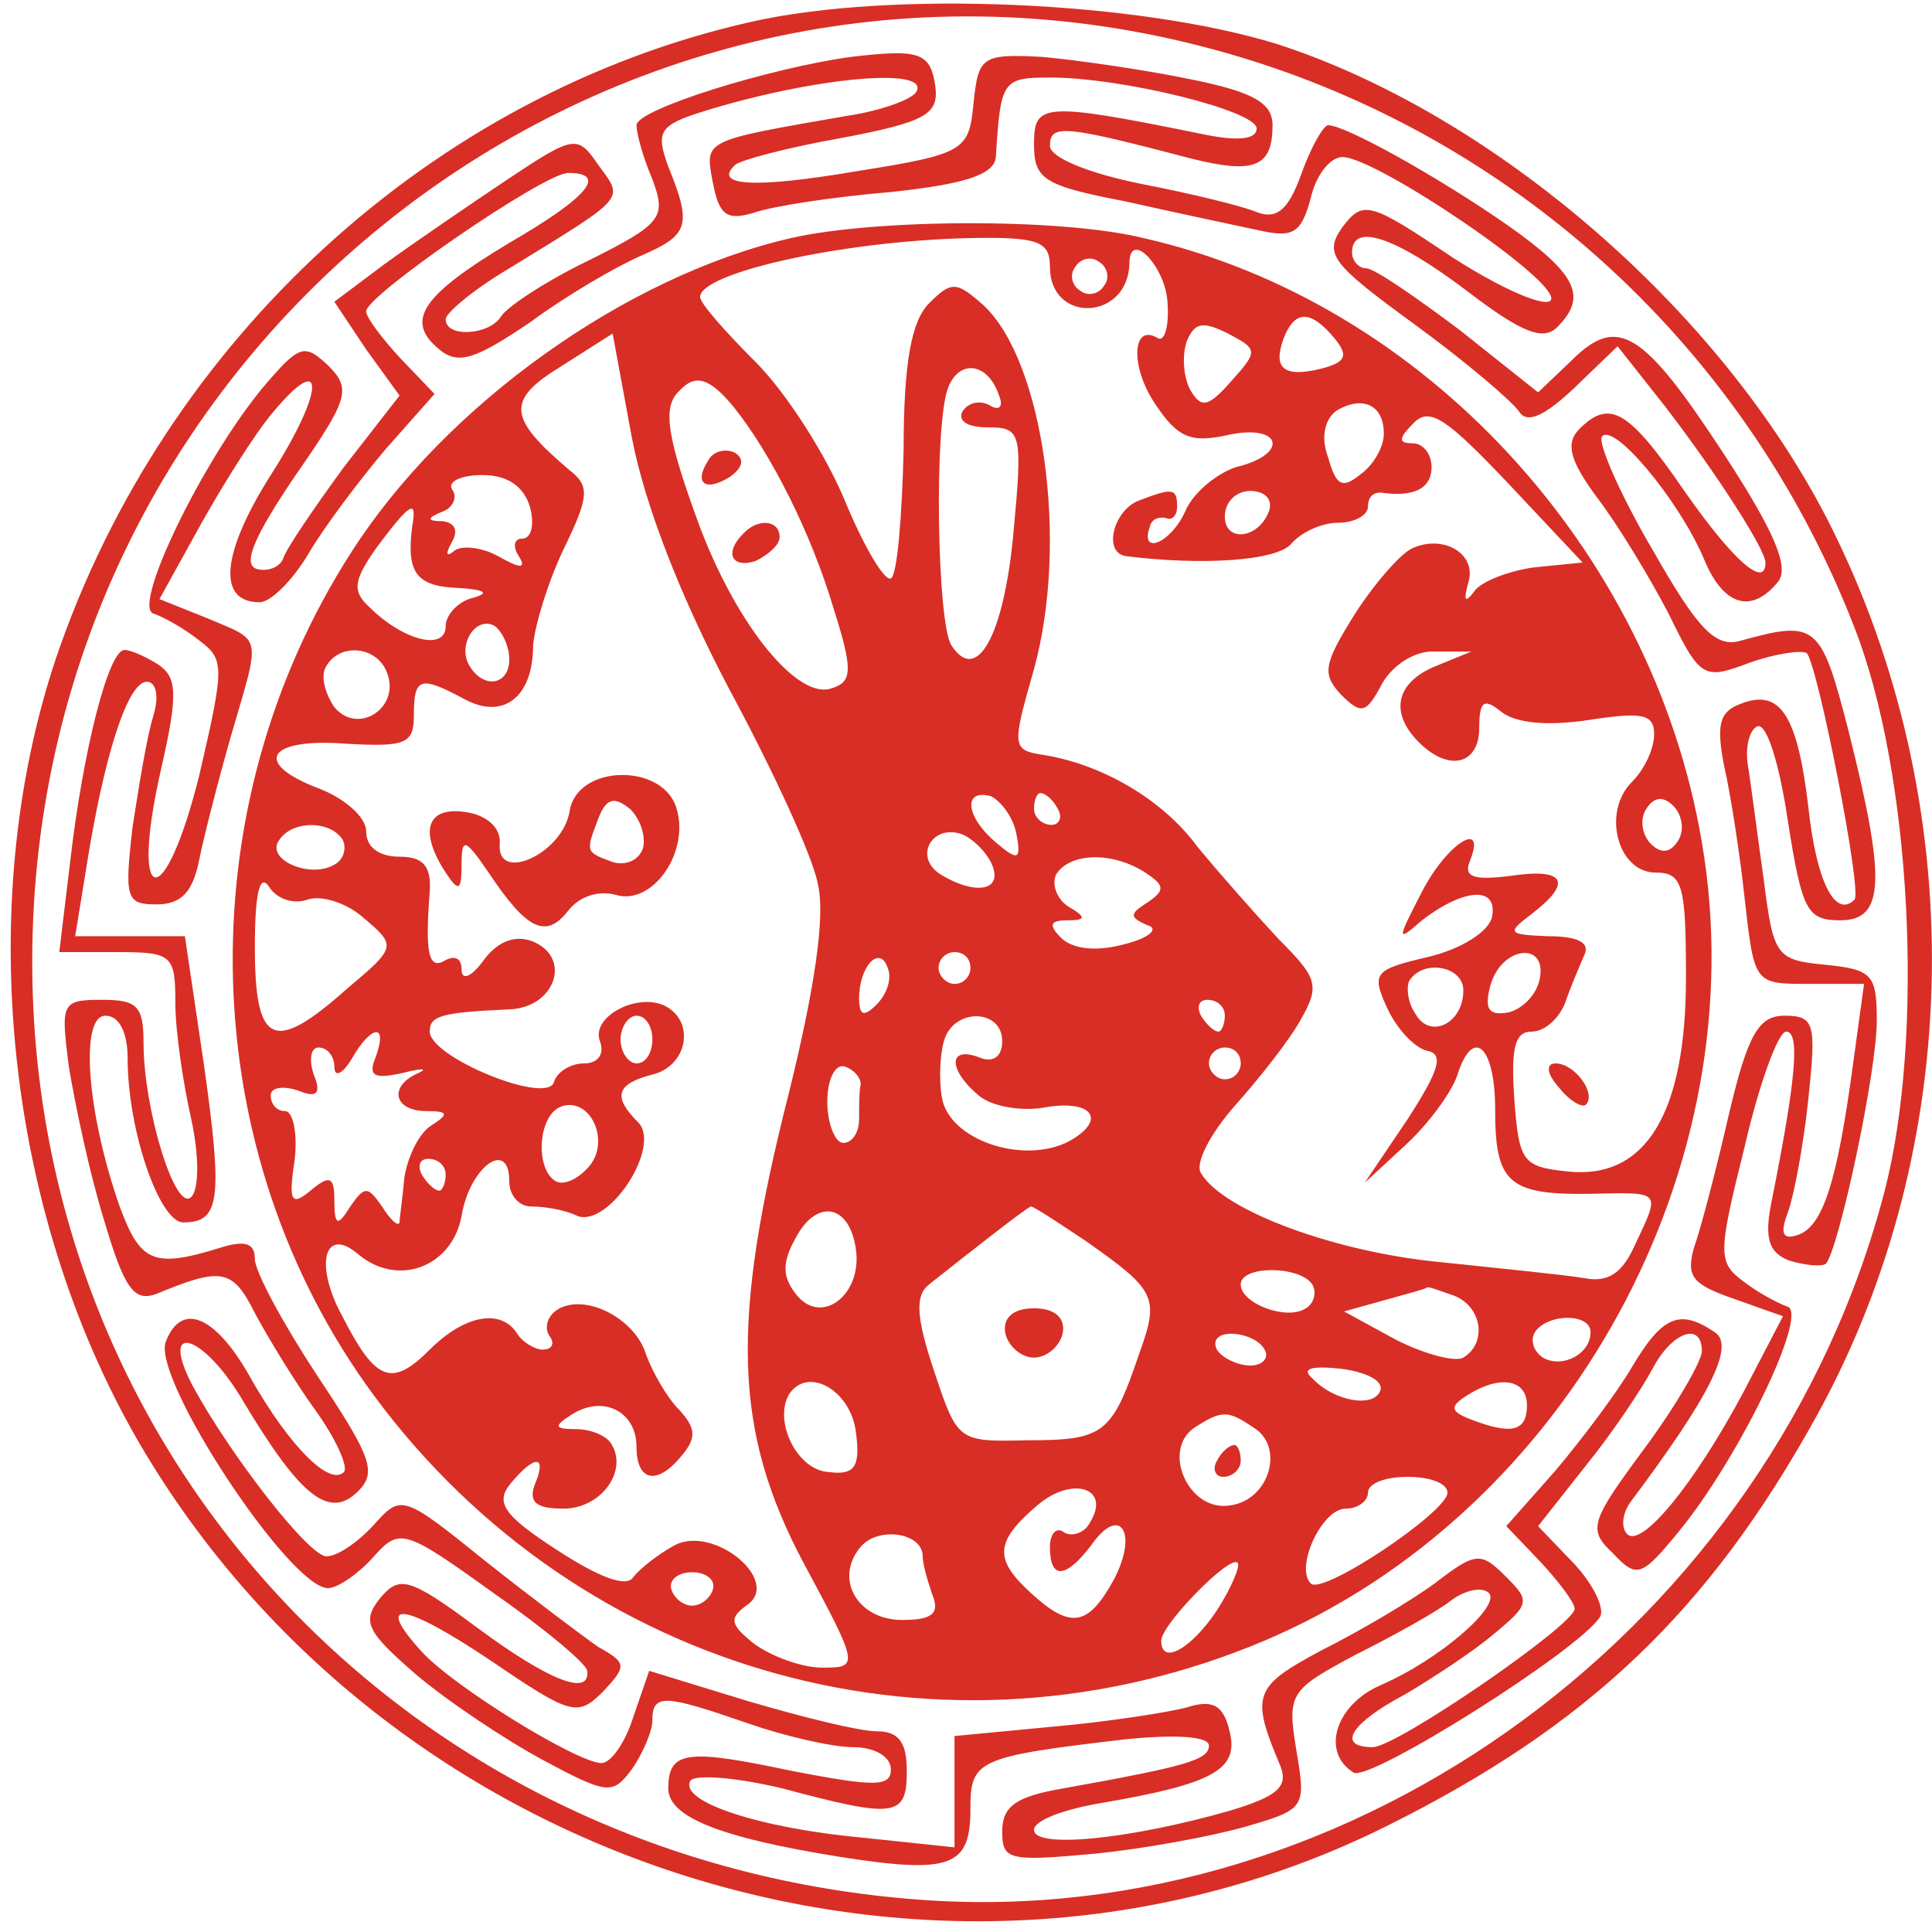 <svg width="162" height="162" viewBox="0 0 162 162" fill="none" xmlns="http://www.w3.org/2000/svg">
<path d="M62.97 1.835C36.303 7.835 13.77 28.501 4.703 55.168C-2.364 76.235 0.57 102.501 12.17 121.835C33.503 157.301 79.636 171.301 116.17 153.168C133.103 144.768 143.236 135.168 152.303 118.768C164.836 96.101 165.236 67.301 153.37 43.835C144.303 25.968 125.236 9.568 107.103 3.701C95.503 0.101 74.703 -0.832 62.97 1.835ZM100.57 3.835C125.77 10.235 146.17 28.501 155.503 52.635C160.303 64.901 161.37 86.901 158.036 99.835C148.57 136.235 113.636 161.968 77.236 159.301C34.703 156.235 2.703 122.501 2.703 80.635C2.703 29.035 50.97 -8.832 100.57 3.835Z" fill="#D82E26"/>
<path d="M71.37 4.768C64.57 5.701 53.37 9.168 53.37 10.501C53.37 11.168 53.903 13.168 54.703 15.035C55.903 18.235 55.503 18.768 49.37 21.835C45.77 23.568 42.57 25.701 42.036 26.501C41.103 28.101 37.37 28.368 37.37 26.768C37.37 26.235 39.77 24.235 42.703 22.501C52.703 16.368 52.303 16.768 50.17 13.835C48.436 11.301 48.17 11.301 42.57 15.035C39.37 17.168 34.703 20.368 32.303 22.101L28.036 25.301L30.703 29.301L33.503 33.168L28.836 39.168C26.303 42.635 24.036 45.968 23.77 46.768C23.503 47.568 22.436 47.968 21.503 47.701C20.303 47.301 21.37 44.901 24.703 39.968C29.236 33.435 29.503 32.635 27.503 30.635C25.503 28.768 25.103 28.901 22.036 32.501C16.97 38.635 11.103 50.768 12.836 51.435C13.636 51.701 15.37 52.635 16.703 53.701C18.836 55.301 18.836 55.835 16.703 65.035C13.77 76.768 10.836 76.235 13.503 64.501C14.97 58.101 14.836 56.768 13.236 55.701C12.17 55.035 10.97 54.501 10.436 54.501C9.103 54.501 6.97 62.901 5.903 72.101L4.97 79.835H9.903C14.436 79.835 14.703 80.101 14.703 84.101C14.703 86.501 15.37 90.901 16.036 93.835C16.703 96.901 16.703 99.701 16.036 100.368C14.703 101.701 12.036 93.035 12.036 87.435C12.036 84.368 11.503 83.835 8.57 83.835C5.103 83.835 5.103 84.101 5.77 89.435C6.303 92.635 7.503 98.368 8.703 102.235C10.436 108.101 11.236 109.168 13.103 108.501C18.57 106.235 19.503 106.368 21.37 110.101C22.436 112.101 24.703 115.835 26.436 118.235C28.17 120.635 29.236 123.035 28.836 123.435C27.636 124.635 24.303 121.301 21.103 115.701C18.17 110.368 15.236 109.035 13.903 112.501C12.703 115.568 24.303 133.168 27.503 133.168C28.303 133.168 30.036 131.968 31.236 130.635C33.503 128.101 33.77 128.101 41.37 133.568C45.77 136.635 49.236 139.568 49.236 140.101C49.503 142.235 46.17 141.035 40.036 136.501C34.303 132.235 33.503 132.101 31.903 133.968C30.303 135.968 30.703 136.768 34.836 140.368C37.503 142.635 42.303 145.835 45.503 147.568C50.97 150.501 51.37 150.501 52.97 148.368C53.903 147.035 54.703 145.168 54.703 144.235C54.703 141.968 55.77 142.101 62.703 144.501C65.77 145.568 69.77 146.501 71.503 146.501C73.37 146.501 74.703 147.301 74.703 148.368C74.703 149.835 73.37 149.835 66.436 148.501C57.636 146.635 56.036 146.768 56.036 149.968C56.036 152.368 60.436 154.101 70.436 155.701C79.77 157.168 81.37 156.501 81.37 151.701C81.37 147.568 81.903 147.301 94.436 145.835C98.436 145.435 101.37 145.568 101.37 146.368C101.37 147.568 99.503 148.101 89.103 149.968C85.236 150.635 84.036 151.435 84.036 153.568C84.036 155.968 84.57 156.101 91.77 155.435C95.903 155.035 101.636 153.968 104.436 153.168C109.503 151.701 109.503 151.568 108.703 146.768C107.903 141.968 108.17 141.701 113.636 138.768C116.836 137.168 120.436 135.168 121.636 134.235C122.836 133.301 124.303 133.035 124.836 133.568C125.903 134.635 120.703 139.168 115.77 141.301C112.036 142.901 110.703 146.901 113.503 148.635C114.836 149.435 132.436 138.368 134.17 135.568C134.57 134.901 133.636 132.901 132.036 131.168L128.97 127.968L132.97 122.901C135.236 120.101 137.636 116.501 138.57 114.768C140.17 111.701 142.703 110.768 142.703 113.301C142.703 114.101 140.57 117.835 137.903 121.435C133.37 127.568 133.103 128.235 135.236 130.235C137.236 132.368 137.636 132.235 140.703 128.501C145.77 122.368 151.636 110.235 149.903 109.568C149.103 109.301 147.37 108.368 146.17 107.435C144.036 105.835 144.036 105.168 146.303 96.101C147.503 90.901 149.103 86.501 149.77 86.501C150.97 86.501 150.57 90.635 148.57 100.635C147.903 103.835 148.303 105.035 150.036 105.701C151.37 106.101 152.703 106.235 153.103 105.968C154.17 104.768 157.37 89.968 157.37 85.568C157.37 81.701 156.97 81.301 153.103 80.901C148.97 80.501 148.703 80.235 147.903 73.835C147.37 70.101 146.836 65.835 146.57 64.235C146.303 62.635 146.703 61.168 147.37 60.901C148.17 60.635 149.236 64.235 149.903 68.768C151.103 76.368 151.503 77.168 154.303 77.168C158.036 77.168 158.17 73.835 154.97 61.168C152.703 52.368 152.303 51.968 146.036 53.701C143.903 54.368 142.436 52.901 138.57 46.101C135.903 41.568 134.036 37.301 134.303 36.635C135.236 35.301 140.703 41.835 142.836 46.768C144.436 50.768 146.836 51.568 149.103 48.768C150.036 47.568 148.836 44.635 144.57 38.101C137.77 27.701 135.636 26.368 131.77 30.235L128.97 32.901L122.436 27.701C118.703 24.901 115.236 22.501 114.57 22.501C113.903 22.501 113.37 21.835 113.37 21.168C113.37 18.635 116.97 19.835 122.97 24.368C127.503 27.835 129.37 28.635 130.57 27.435C133.103 24.901 132.303 23.035 126.436 18.901C120.703 14.901 112.836 10.501 111.37 10.501C110.97 10.501 109.903 12.368 109.103 14.635C108.036 17.568 107.103 18.368 105.503 17.835C104.303 17.301 99.903 16.235 95.77 15.435C91.103 14.501 88.036 13.168 88.036 12.235C88.036 10.368 89.236 10.501 99.903 13.301C105.236 14.635 106.703 13.968 106.703 10.501C106.703 8.635 105.103 7.701 99.77 6.635C95.903 5.835 90.303 5.035 87.37 4.768C82.303 4.501 82.036 4.768 81.636 8.635C81.236 12.635 80.97 12.901 71.77 14.368C63.103 15.835 59.77 15.568 61.636 13.835C62.036 13.435 66.036 12.368 70.57 11.568C77.636 10.235 78.703 9.568 78.436 7.301C78.036 4.368 77.103 4.101 71.37 4.768ZM76.836 7.701C76.436 8.368 73.77 9.301 71.103 9.701C58.836 11.835 59.103 11.701 59.77 15.301C60.303 18.101 60.97 18.501 63.236 17.835C64.703 17.301 69.903 16.501 74.703 16.101C80.97 15.435 83.37 14.635 83.503 13.168C83.903 6.768 84.036 6.501 88.036 6.501C94.17 6.501 105.37 9.301 105.37 10.768C105.37 11.701 103.77 11.835 101.103 11.301C87.37 8.501 86.703 8.635 86.703 12.101C86.703 15.035 87.503 15.568 94.436 16.901C98.57 17.835 103.636 18.901 105.503 19.301C108.436 19.968 109.103 19.568 109.903 16.635C110.303 14.768 111.503 13.168 112.57 13.168C115.37 13.168 130.97 23.701 130.036 25.168C129.636 25.835 125.903 24.235 121.77 21.568C114.836 16.901 114.303 16.768 112.57 19.035C110.97 21.301 111.636 22.101 118.57 27.168C122.97 30.368 126.836 33.701 127.37 34.501C128.036 35.568 129.503 34.901 132.036 32.501L135.636 29.035L139.636 34.101C144.036 39.835 148.036 46.101 148.036 47.168C148.036 49.435 145.236 46.901 141.236 41.168C136.57 34.368 134.97 33.435 132.436 35.968C131.236 37.168 131.636 38.635 133.903 41.701C135.636 43.968 138.303 48.368 139.903 51.435C142.57 56.901 142.836 57.035 146.703 55.568C148.97 54.768 151.103 54.501 151.503 54.768C152.436 55.835 156.17 74.768 155.503 75.435C153.903 77.035 152.303 73.968 151.636 67.701C150.703 59.835 149.236 57.701 145.903 59.035C144.17 59.701 143.903 60.768 144.57 64.235C145.103 66.501 145.903 71.701 146.303 75.435C147.103 82.501 147.103 82.501 151.636 82.501H156.303L155.37 89.301C154.036 99.168 152.836 102.901 150.703 103.568C149.503 103.968 149.236 103.435 149.903 101.701C150.436 100.235 151.236 95.968 151.636 92.101C152.303 85.835 152.17 85.168 149.636 85.168C147.503 85.168 146.57 86.635 144.97 93.435C143.903 98.101 142.57 103.168 142.036 104.635C141.37 107.035 141.903 107.701 145.37 108.901L149.503 110.368L146.17 116.768C142.036 124.501 137.636 129.835 136.436 128.635C135.903 128.101 136.036 126.901 136.703 125.968C143.503 116.901 145.503 112.768 143.77 111.701C140.836 109.701 139.37 110.368 136.836 114.635C135.503 116.901 132.57 120.768 130.436 123.301L126.303 127.968L129.236 131.035C130.703 132.635 132.036 134.368 132.036 134.901C132.036 136.235 117.103 146.501 115.103 146.501C112.036 146.501 113.236 144.501 117.77 142.101C120.036 140.768 123.503 138.501 125.236 137.035C128.303 134.501 128.303 134.235 126.303 132.235C124.17 130.101 123.77 130.101 120.303 132.768C118.303 134.235 114.036 136.768 110.836 138.368C105.103 141.435 104.836 142.101 107.37 148.101C108.036 149.835 107.103 150.635 103.103 151.835C94.703 154.235 86.703 155.035 86.703 153.435C86.703 152.635 89.236 151.701 92.436 151.168C101.77 149.568 103.903 148.368 103.103 145.168C102.57 142.901 101.636 142.501 99.503 143.168C98.036 143.568 92.97 144.368 88.436 144.768L80.036 145.568V150.235V154.901L72.436 154.101C63.636 153.301 56.836 151.035 57.903 149.301C58.303 148.768 61.77 149.035 65.636 149.968C75.103 152.501 76.036 152.368 76.036 148.501C76.036 146.101 75.37 145.168 73.503 145.168C72.036 145.168 67.236 143.968 62.703 142.635L54.436 140.101L53.103 143.968C52.436 146.101 51.236 147.835 50.436 147.835C48.436 147.835 38.036 141.435 35.37 138.501C31.236 133.968 33.903 134.368 41.236 139.301C47.903 143.835 48.436 143.968 50.57 141.835C52.57 139.701 52.57 139.435 50.17 138.101C48.836 137.168 44.57 133.968 40.703 130.901C33.77 125.301 33.636 125.301 31.37 127.835C30.036 129.301 28.303 130.501 27.37 130.501C25.903 130.501 19.37 122.101 16.17 116.235C13.236 110.635 17.103 111.835 20.436 117.568C25.236 125.568 27.636 127.435 30.036 125.035C31.636 123.435 31.103 122.101 26.57 115.301C23.77 111.035 21.37 106.635 21.37 105.568C21.37 104.235 20.57 103.968 18.436 104.635C12.836 106.368 11.77 105.835 10.036 101.168C7.236 93.168 6.703 85.168 8.836 85.168C10.036 85.168 10.703 86.635 10.703 88.768C10.703 94.768 13.37 102.501 15.37 102.501C18.436 102.501 18.703 100.635 17.103 89.301L15.503 78.501H10.97H6.303L7.236 72.768C8.703 63.435 10.703 57.168 12.303 57.168C13.103 57.168 13.37 58.368 12.836 60.101C12.303 61.835 11.636 65.968 11.103 69.435C10.436 75.301 10.57 75.835 13.103 75.835C15.236 75.835 16.17 74.768 16.703 72.101C17.103 70.101 18.303 65.435 19.37 61.701C21.903 53.035 22.036 53.835 17.37 51.835L13.37 50.235L16.836 43.968C18.703 40.635 21.37 36.368 22.836 34.635C27.37 29.168 27.236 32.768 22.703 39.835C18.57 46.368 18.17 50.501 21.77 50.501C22.703 50.501 24.57 48.635 25.903 46.368C27.236 44.101 30.17 40.235 32.303 37.701L36.436 33.035L33.503 29.968C32.036 28.368 30.703 26.635 30.703 26.101C30.703 24.768 45.636 14.501 47.636 14.501C50.97 14.501 49.37 16.501 42.703 20.368C35.37 24.768 33.903 26.901 36.836 29.301C38.436 30.635 39.903 30.101 44.436 27.035C47.503 24.768 51.636 22.368 53.77 21.435C57.77 19.701 58.036 18.901 56.036 13.968C54.97 11.035 55.236 10.501 59.103 9.301C68.17 6.501 78.036 5.568 76.836 7.701Z" fill="#D82E26"/>
<path d="M66.303 19.968C52.436 23.168 37.37 33.968 29.503 46.235C15.503 67.968 16.303 96.635 31.37 117.035C48.703 140.501 79.236 148.901 106.036 137.568C131.503 126.768 147.37 97.835 142.703 70.635C138.57 46.101 119.37 25.301 95.903 19.968C88.836 18.235 73.236 18.368 66.303 19.968ZM88.036 22.368C88.036 27.168 94.57 26.901 94.703 22.101C94.703 19.168 97.77 22.368 97.903 25.435C98.036 27.435 97.636 28.635 97.103 28.368C94.97 27.035 94.703 30.635 96.836 33.835C98.703 36.635 99.77 37.168 102.836 36.501C107.503 35.435 108.17 38.101 103.636 39.168C102.036 39.701 100.036 41.301 99.37 42.901C98.17 45.568 95.503 46.635 96.436 44.101C96.57 43.568 97.103 43.301 97.77 43.435C98.303 43.701 98.703 43.168 98.703 42.501C98.703 40.901 98.303 40.901 95.503 41.968C93.37 42.768 92.436 46.368 94.436 46.635C100.836 47.435 107.103 47.035 108.303 45.568C109.103 44.635 110.836 43.835 112.17 43.835C113.636 43.835 114.703 43.168 114.703 42.501C114.703 41.701 115.103 41.301 115.77 41.301C118.436 41.701 120.036 41.035 120.036 39.168C120.036 38.101 119.37 37.168 118.436 37.168C117.236 37.168 117.236 36.768 118.57 35.435C119.903 34.101 121.37 35.168 126.436 40.501L132.703 47.168L128.703 47.568C126.57 47.835 124.17 48.768 123.636 49.568C122.836 50.635 122.703 50.368 123.103 48.901C123.903 46.501 121.103 44.768 118.436 45.968C117.503 46.368 115.37 48.768 113.636 51.435C110.97 55.701 110.836 56.501 112.436 58.235C114.17 59.968 114.57 59.835 115.903 57.301C116.836 55.701 118.703 54.501 120.436 54.635H123.37L120.436 55.835C117.103 57.168 116.436 59.701 118.97 62.235C121.503 64.768 124.036 64.101 124.036 61.035C124.036 58.768 124.436 58.501 125.903 59.701C127.103 60.635 129.77 60.901 133.236 60.368C137.636 59.701 138.703 59.835 138.703 61.568C138.703 62.768 137.903 64.501 136.836 65.568C134.303 68.101 135.636 73.168 138.836 73.168C141.103 73.168 141.37 74.235 141.37 81.968C141.37 93.301 138.036 98.901 131.503 98.235C127.636 97.835 127.37 97.435 126.97 92.101C126.703 87.968 126.97 86.501 128.436 86.501C129.503 86.501 130.703 85.435 131.236 84.101C131.636 82.901 132.436 81.035 132.836 80.101C133.37 79.035 132.303 78.501 129.77 78.501C126.436 78.368 126.303 78.235 128.436 76.635C131.903 73.968 131.236 72.768 126.703 73.435C123.636 73.835 122.703 73.568 123.236 72.235C124.703 68.635 121.37 70.635 119.236 74.768C117.103 78.901 117.103 79.035 119.236 77.168C122.703 74.501 125.636 74.235 125.103 76.901C124.836 78.101 122.57 79.568 119.77 80.235C115.236 81.301 114.97 81.568 116.303 84.501C117.103 86.235 118.57 87.835 119.636 88.101C121.103 88.368 120.703 89.701 118.036 93.835L114.436 99.168L117.903 95.968C119.77 94.235 121.636 91.701 122.17 90.235C123.503 85.968 125.37 87.701 125.37 93.035C125.37 99.168 126.436 100.235 133.503 100.101C139.37 99.968 139.236 99.835 137.103 104.368C136.036 106.768 134.836 107.568 132.836 107.168C131.236 106.901 125.903 106.368 120.836 105.835C112.17 105.035 102.57 101.568 100.703 98.368C100.17 97.568 101.503 95.035 103.503 92.768C105.636 90.368 108.17 87.168 109.103 85.435C110.703 82.635 110.436 81.968 107.236 78.768C105.37 76.768 102.303 73.301 100.436 71.035C97.503 67.035 92.436 64.101 87.503 63.301C84.836 62.901 84.836 62.635 86.703 56.101C89.636 45.435 87.503 30.235 82.436 25.568C80.17 23.568 79.77 23.568 77.903 25.435C76.436 26.901 75.77 30.368 75.77 37.701C75.636 43.301 75.236 48.235 74.703 48.501C74.17 48.768 72.436 45.835 70.836 41.968C69.236 38.101 65.903 32.901 63.37 30.368C60.836 27.835 58.703 25.435 58.703 24.901C58.703 22.901 70.436 20.235 81.103 19.968C87.103 19.835 88.036 20.235 88.036 22.368ZM92.57 23.968C92.17 24.635 91.236 24.901 90.57 24.368C89.903 23.968 89.636 23.035 90.17 22.368C90.57 21.701 91.503 21.435 92.17 21.968C92.836 22.368 93.103 23.301 92.57 23.968ZM103.236 31.968C101.236 34.235 100.703 34.235 99.77 32.635C99.236 31.568 99.103 29.835 99.503 28.635C100.17 27.035 100.836 26.901 102.97 27.968C105.503 29.301 105.503 29.435 103.236 31.968ZM111.903 28.368C113.103 29.835 112.836 30.368 110.836 30.901C107.636 31.701 106.703 30.901 107.636 28.368C108.57 25.968 109.903 25.968 111.903 28.368ZM61.103 57.701C64.703 64.368 68.17 71.835 68.57 74.101C69.236 76.768 68.303 82.901 66.17 91.568C61.236 110.901 61.503 119.968 67.37 131.035C72.036 139.701 72.036 139.835 68.97 139.835C67.236 139.835 64.703 138.901 63.236 137.835C61.236 136.235 61.103 135.701 62.57 134.635C65.636 132.635 59.903 127.835 56.57 129.568C55.103 130.368 53.636 131.568 53.103 132.235C52.57 133.168 50.17 132.235 46.703 129.968C42.17 127.035 41.503 125.968 42.836 124.368C44.836 121.968 45.903 121.968 44.836 124.501C44.303 125.968 44.97 126.501 47.236 126.501C50.436 126.501 52.703 123.301 51.236 121.035C50.836 120.368 49.503 119.835 48.303 119.835C46.436 119.835 46.436 119.568 47.903 118.635C50.57 116.901 53.37 118.368 53.37 121.301C53.37 124.235 55.103 124.635 57.236 121.968C58.436 120.501 58.303 119.701 56.97 118.235C55.903 117.168 54.703 115.035 54.17 113.568C53.236 110.501 48.97 108.368 46.703 109.835C45.903 110.368 45.636 111.301 46.036 111.968C46.57 112.635 46.303 113.168 45.503 113.168C44.836 113.168 43.77 112.501 43.37 111.835C42.036 109.701 38.97 110.235 36.036 113.168C32.836 116.368 31.503 115.835 28.703 110.368C26.303 105.968 27.236 102.768 30.036 105.168C33.37 107.968 37.903 106.235 38.703 101.968C39.37 97.835 42.703 95.435 42.703 99.035C42.703 100.235 43.503 101.168 44.57 101.168C45.636 101.168 47.37 101.435 48.436 101.968C51.103 102.901 55.503 96.101 53.503 94.101C51.37 91.968 51.636 90.901 54.703 90.101C57.503 89.435 58.303 85.968 56.036 84.501C53.77 83.035 49.503 85.168 50.303 87.301C50.703 88.368 50.17 89.168 48.97 89.168C47.903 89.168 46.703 89.835 46.436 90.768C45.77 92.635 36.036 88.635 36.036 86.501C36.036 85.168 36.97 84.901 42.703 84.635C46.57 84.501 48.036 80.235 44.57 78.901C43.103 78.368 41.636 79.035 40.57 80.501C39.503 81.968 38.703 82.235 38.703 81.301C38.703 80.368 38.17 80.101 37.37 80.501C35.903 81.435 35.636 79.835 36.036 74.768C36.17 72.635 35.503 71.835 33.503 71.835C31.77 71.835 30.703 71.035 30.703 69.701C30.703 68.501 28.836 66.901 26.703 66.101C21.103 63.968 22.436 61.835 29.103 62.368C34.036 62.635 34.703 62.368 34.703 59.968C34.703 56.768 35.236 56.635 38.97 58.635C42.17 60.368 44.703 58.501 44.703 54.101C44.836 52.501 45.903 48.901 47.236 46.101C49.37 41.701 49.503 40.768 47.77 39.435C42.57 35.035 42.436 33.568 46.97 30.768L51.37 27.968L52.97 36.635C54.036 42.235 56.97 49.835 61.103 57.701ZM83.77 33.168C84.17 34.101 83.77 34.501 82.97 33.968C82.17 33.568 81.236 33.701 80.703 34.501C80.303 35.301 81.103 35.835 82.836 35.835C85.636 35.835 85.77 36.235 84.97 44.768C84.17 53.301 81.903 57.435 79.77 54.101C78.57 52.235 78.303 35.568 79.503 32.501C80.436 30.101 82.836 30.368 83.77 33.168ZM61.503 34.101C64.703 38.101 68.036 44.768 69.903 51.035C71.503 56.101 71.503 57.168 69.77 57.701C66.97 58.768 61.903 52.635 58.703 44.235C55.903 36.635 55.503 34.101 56.97 32.768C58.303 31.301 59.503 31.701 61.503 34.101ZM116.036 36.368C116.036 37.435 115.236 38.901 114.17 39.701C112.57 41.035 112.036 40.768 111.37 38.368C110.703 36.635 111.103 35.035 112.17 34.368C114.303 33.168 116.036 33.968 116.036 36.368ZM44.436 42.501C44.836 43.968 44.57 45.168 43.77 45.168C43.103 45.168 42.97 45.835 43.503 46.635C44.17 47.701 43.636 47.701 41.77 46.635C40.303 45.835 38.57 45.701 38.036 46.235C37.37 46.768 37.37 46.368 37.903 45.435C38.436 44.501 38.17 43.835 37.103 43.701C35.77 43.701 35.77 43.435 37.103 42.901C37.903 42.635 38.436 41.701 37.903 41.035C37.503 40.368 38.703 39.835 40.436 39.835C42.57 39.835 43.903 40.768 44.436 42.501ZM106.436 42.768C105.636 45.168 102.703 45.568 102.703 43.301C102.703 42.101 103.636 41.168 104.836 41.168C106.036 41.168 106.703 41.835 106.436 42.768ZM34.57 44.101C34.036 48.101 34.97 49.168 38.436 49.301C40.57 49.435 41.103 49.701 39.77 50.101C38.436 50.368 37.37 51.568 37.37 52.501C37.37 54.635 33.77 53.701 30.97 50.901C29.503 49.568 29.636 48.635 31.636 45.835C34.436 42.101 34.97 41.835 34.57 44.101ZM42.703 55.301C42.703 57.435 40.57 57.835 39.37 55.835C38.303 54.101 39.903 51.568 41.503 52.501C42.17 53.035 42.703 54.235 42.703 55.301ZM32.436 56.368C33.636 59.301 30.036 61.701 28.036 59.301C27.236 58.101 26.836 56.635 27.37 55.835C28.57 53.835 31.636 54.235 32.436 56.368ZM85.236 69.968C85.636 72.101 85.37 72.235 83.503 70.635C80.97 68.501 80.703 66.101 83.103 66.768C83.903 67.168 84.97 68.501 85.236 69.968ZM88.703 67.835C89.103 68.501 88.836 69.168 88.17 69.168C87.37 69.168 86.703 68.501 86.703 67.835C86.703 67.035 86.97 66.501 87.236 66.501C87.636 66.501 88.303 67.035 88.703 67.835ZM140.703 70.501C140.036 71.568 139.236 71.568 138.436 70.768C137.636 69.968 137.503 68.635 138.036 67.835C138.703 66.768 139.503 66.768 140.303 67.568C141.103 68.368 141.236 69.701 140.703 70.501ZM28.703 70.368C29.103 71.035 28.836 72.101 28.036 72.501C26.036 73.701 22.303 72.101 23.37 70.501C24.436 68.768 27.636 68.768 28.703 70.368ZM83.236 72.635C84.036 74.768 81.636 75.035 78.836 73.301C76.57 71.835 78.17 69.035 80.703 69.968C81.636 70.368 82.836 71.568 83.236 72.635ZM96.036 73.168C97.636 74.235 97.77 74.635 96.17 75.701C94.703 76.635 94.703 76.901 96.17 77.568C97.236 77.835 96.436 78.635 94.303 79.168C91.903 79.835 89.903 79.568 88.97 78.635C87.903 77.568 88.036 77.168 89.503 77.168C91.103 77.168 91.103 76.901 89.503 75.968C88.57 75.301 88.17 74.101 88.57 73.301C89.77 71.435 93.37 71.435 96.036 73.168ZM25.77 75.435C26.97 75.035 29.103 75.701 30.57 77.035C33.236 79.301 33.236 79.435 29.103 82.901C22.97 88.368 21.37 87.701 21.37 79.435C21.37 74.901 21.77 73.168 22.57 74.368C23.236 75.435 24.703 75.835 25.77 75.435ZM73.503 84.235C72.436 85.301 72.036 85.168 72.036 83.701C72.036 81.035 73.77 79.168 74.436 81.168C74.836 82.101 74.303 83.435 73.503 84.235ZM81.37 81.168C81.37 81.835 80.836 82.501 80.036 82.501C79.37 82.501 78.703 81.835 78.703 81.168C78.703 80.368 79.37 79.835 80.036 79.835C80.836 79.835 81.37 80.368 81.37 81.168ZM129.103 82.101C128.836 83.435 127.636 84.635 126.436 84.901C124.836 85.168 124.436 84.635 124.97 82.635C125.903 79.301 129.77 78.901 129.103 82.101ZM122.703 83.035C122.703 85.835 119.903 87.168 118.703 85.035C118.036 84.101 117.903 82.768 118.17 82.235C119.37 80.368 122.703 81.035 122.703 83.035ZM102.703 85.168C102.703 85.835 102.436 86.501 102.17 86.501C101.77 86.501 101.103 85.835 100.703 85.168C100.303 84.368 100.57 83.835 101.236 83.835C102.036 83.835 102.703 84.368 102.703 85.168ZM54.703 87.168C54.703 88.235 54.17 89.168 53.37 89.168C52.703 89.168 52.036 88.235 52.036 87.168C52.036 86.101 52.703 85.168 53.37 85.168C54.17 85.168 54.703 86.101 54.703 87.168ZM84.036 87.301C84.036 88.635 83.236 89.168 82.036 88.635C79.503 87.701 79.503 89.701 82.036 91.835C83.103 92.768 85.503 93.168 87.37 92.901C91.503 92.101 92.97 93.835 89.636 95.701C85.77 97.701 79.503 95.568 78.97 91.968C78.703 90.368 78.836 88.101 79.236 87.035C80.17 84.501 84.036 84.635 84.036 87.301ZM31.503 88.635C30.836 90.235 31.37 90.501 33.77 89.968C35.37 89.568 35.903 89.568 35.103 89.968C32.57 91.035 32.97 93.168 35.77 93.168C37.636 93.168 37.636 93.435 36.17 94.368C35.103 95.035 34.17 97.035 33.903 98.768C33.77 100.368 33.503 102.101 33.503 102.501C33.37 102.901 32.703 102.235 32.036 101.168C30.836 99.435 30.57 99.435 29.37 101.168C28.303 102.901 28.036 102.768 28.036 100.635C28.036 98.635 27.636 98.501 26.036 99.835C24.436 101.168 24.17 100.768 24.703 97.301C24.97 95.035 24.57 93.168 23.903 93.168C23.236 93.168 22.703 92.635 22.703 91.835C22.703 91.168 23.77 91.035 24.97 91.435C26.57 92.101 26.97 91.701 26.303 90.101C25.903 88.901 26.036 87.835 26.703 87.835C27.503 87.835 28.036 88.635 28.036 89.435C28.036 90.368 28.703 90.101 29.503 88.768C31.103 85.968 32.57 85.701 31.503 88.635ZM104.036 89.168C104.036 89.835 103.503 90.501 102.703 90.501C102.036 90.501 101.37 89.835 101.37 89.168C101.37 88.368 102.036 87.835 102.703 87.835C103.503 87.835 104.036 88.368 104.036 89.168ZM72.17 90.901C72.036 91.435 72.036 92.768 72.036 93.835C72.036 94.901 71.503 95.835 70.703 95.835C70.036 95.835 69.37 94.235 69.37 92.368C69.37 90.501 70.036 89.168 70.836 89.435C71.636 89.701 72.17 90.368 72.17 90.901ZM49.37 97.835C48.436 98.901 47.236 99.435 46.57 99.035C44.836 97.968 45.103 93.435 47.103 92.768C49.503 91.968 51.236 95.701 49.37 97.835ZM37.37 98.501C37.37 99.168 37.103 99.835 36.836 99.835C36.436 99.835 35.77 99.168 35.37 98.501C34.97 97.701 35.236 97.168 35.903 97.168C36.703 97.168 37.37 97.701 37.37 98.501ZM71.77 104.768C72.303 108.501 68.97 111.168 66.836 108.635C65.636 107.168 65.503 105.968 66.703 103.835C68.436 100.501 71.236 100.901 71.77 104.768ZM91.103 104.101C96.97 108.235 97.236 108.768 95.503 113.568C93.236 120.235 92.57 120.768 86.17 120.768C80.303 120.901 80.303 120.901 78.303 114.901C76.836 110.501 76.703 108.635 77.903 107.701C81.77 104.635 86.036 101.301 86.436 101.168C86.703 101.168 88.703 102.501 91.103 104.101ZM110.036 107.701C110.436 108.368 110.17 109.301 109.503 109.701C107.903 110.768 104.036 109.301 104.036 107.701C104.036 106.101 108.97 106.101 110.036 107.701ZM121.903 108.635C124.303 109.568 124.703 112.635 122.703 113.835C122.036 114.235 119.503 113.568 117.103 112.368L112.703 109.968L116.036 109.035C117.903 108.501 119.503 108.101 119.636 107.968C119.77 107.835 120.703 108.235 121.903 108.635ZM133.37 111.701C133.37 113.568 130.97 114.768 129.37 113.835C128.57 113.301 128.303 112.368 128.703 111.701C129.77 110.101 133.37 110.101 133.37 111.701ZM106.036 113.168C106.436 113.835 105.903 114.501 104.836 114.501C103.77 114.501 102.436 113.835 102.036 113.168C101.636 112.368 102.17 111.835 103.236 111.835C104.303 111.835 105.636 112.368 106.036 113.168ZM115.77 116.501C115.37 118.101 111.903 117.568 110.036 115.568C109.103 114.768 109.903 114.501 112.436 114.768C114.436 115.035 115.903 115.701 115.77 116.501ZM71.77 120.101C72.17 123.035 71.636 123.701 69.503 123.435C66.836 123.301 64.836 119.168 66.17 116.901C67.77 114.501 71.37 116.635 71.77 120.101ZM128.036 117.835C128.036 119.968 126.836 120.368 123.37 119.035C121.636 118.368 121.503 117.968 122.97 117.035C125.636 115.301 128.036 115.568 128.036 117.835ZM105.103 119.701C107.77 121.301 106.436 125.835 103.103 126.235C99.636 126.768 97.37 121.568 100.17 119.701C102.436 118.235 102.97 118.235 105.103 119.701ZM91.37 127.701C90.97 128.501 89.903 128.901 89.236 128.501C88.57 127.968 88.036 128.635 88.036 129.701C88.036 132.501 89.37 132.368 91.503 129.568C93.903 126.101 95.503 128.501 93.37 132.501C91.236 136.368 89.77 136.635 86.436 133.568C83.37 130.768 83.37 129.301 86.97 126.235C89.903 123.701 93.236 124.768 91.37 127.701ZM121.37 125.168C121.37 126.768 110.836 133.835 109.903 132.768C108.57 131.435 110.836 126.501 112.836 126.501C113.903 126.501 114.703 125.835 114.703 125.168C114.703 124.368 116.17 123.835 118.036 123.835C119.903 123.835 121.37 124.368 121.37 125.168ZM77.37 130.501C77.37 131.168 77.77 132.501 78.17 133.701C78.836 135.301 78.17 135.835 75.636 135.835C71.903 135.835 69.903 132.368 72.17 129.701C73.636 127.968 77.37 128.501 77.37 130.501ZM102.036 135.035C99.903 138.235 97.37 139.701 97.37 137.568C97.37 136.235 103.103 130.368 103.77 131.035C104.036 131.301 103.236 133.168 102.036 135.035ZM59.77 133.301C59.503 134.101 58.703 134.635 58.036 134.635C57.37 134.635 56.57 134.101 56.303 133.301C56.036 132.501 56.836 131.835 58.036 131.835C59.236 131.835 60.036 132.501 59.77 133.301Z" fill="#D82E26"/>
<path d="M130.703 91.168C131.636 92.368 132.703 92.901 132.97 92.635C133.903 91.701 132.036 89.168 130.436 89.168C129.636 89.168 129.636 89.968 130.703 91.168Z" fill="#D82E26"/>
<path d="M47.77 67.968C47.236 71.568 41.636 74.101 41.903 70.768C42.036 69.435 40.836 68.368 39.103 68.101C35.77 67.568 35.103 69.701 37.37 73.168C38.436 74.768 38.703 74.768 38.703 72.501C38.703 70.235 38.97 70.235 40.97 73.168C44.17 77.968 45.77 78.768 47.636 76.368C48.57 75.168 50.17 74.635 51.636 75.035C54.703 75.968 57.903 71.435 56.703 67.701C55.503 63.968 48.436 64.101 47.77 67.968ZM53.903 71.168C53.503 72.235 52.303 72.635 51.236 72.235C49.103 71.435 49.103 71.435 50.17 68.635C50.836 66.901 51.503 66.768 52.836 67.835C53.77 68.768 54.17 70.235 53.903 71.168Z" fill="#D82E26"/>
<path d="M59.37 38.635C58.17 40.501 59.103 41.301 61.236 39.968C62.303 39.168 62.436 38.501 61.636 37.968C60.836 37.568 59.77 37.835 59.37 38.635Z" fill="#D82E26"/>
<path d="M62.303 44.768C60.703 46.368 61.37 47.701 63.37 47.035C64.436 46.501 65.37 45.701 65.37 45.035C65.37 43.568 63.503 43.435 62.303 44.768Z" fill="#D82E26"/>
<path d="M84.303 111.835C84.57 112.901 85.636 113.835 86.703 113.835C87.77 113.835 88.836 112.901 89.103 111.835C89.37 110.501 88.436 109.701 86.703 109.701C84.97 109.701 84.036 110.501 84.303 111.835Z" fill="#D82E26"/>
<path d="M102.036 122.501C101.636 123.168 101.903 123.835 102.57 123.835C103.37 123.835 104.036 123.168 104.036 122.501C104.036 121.701 103.77 121.168 103.503 121.168C103.103 121.168 102.436 121.701 102.036 122.501Z" fill="#D82E26"/>
</svg>
